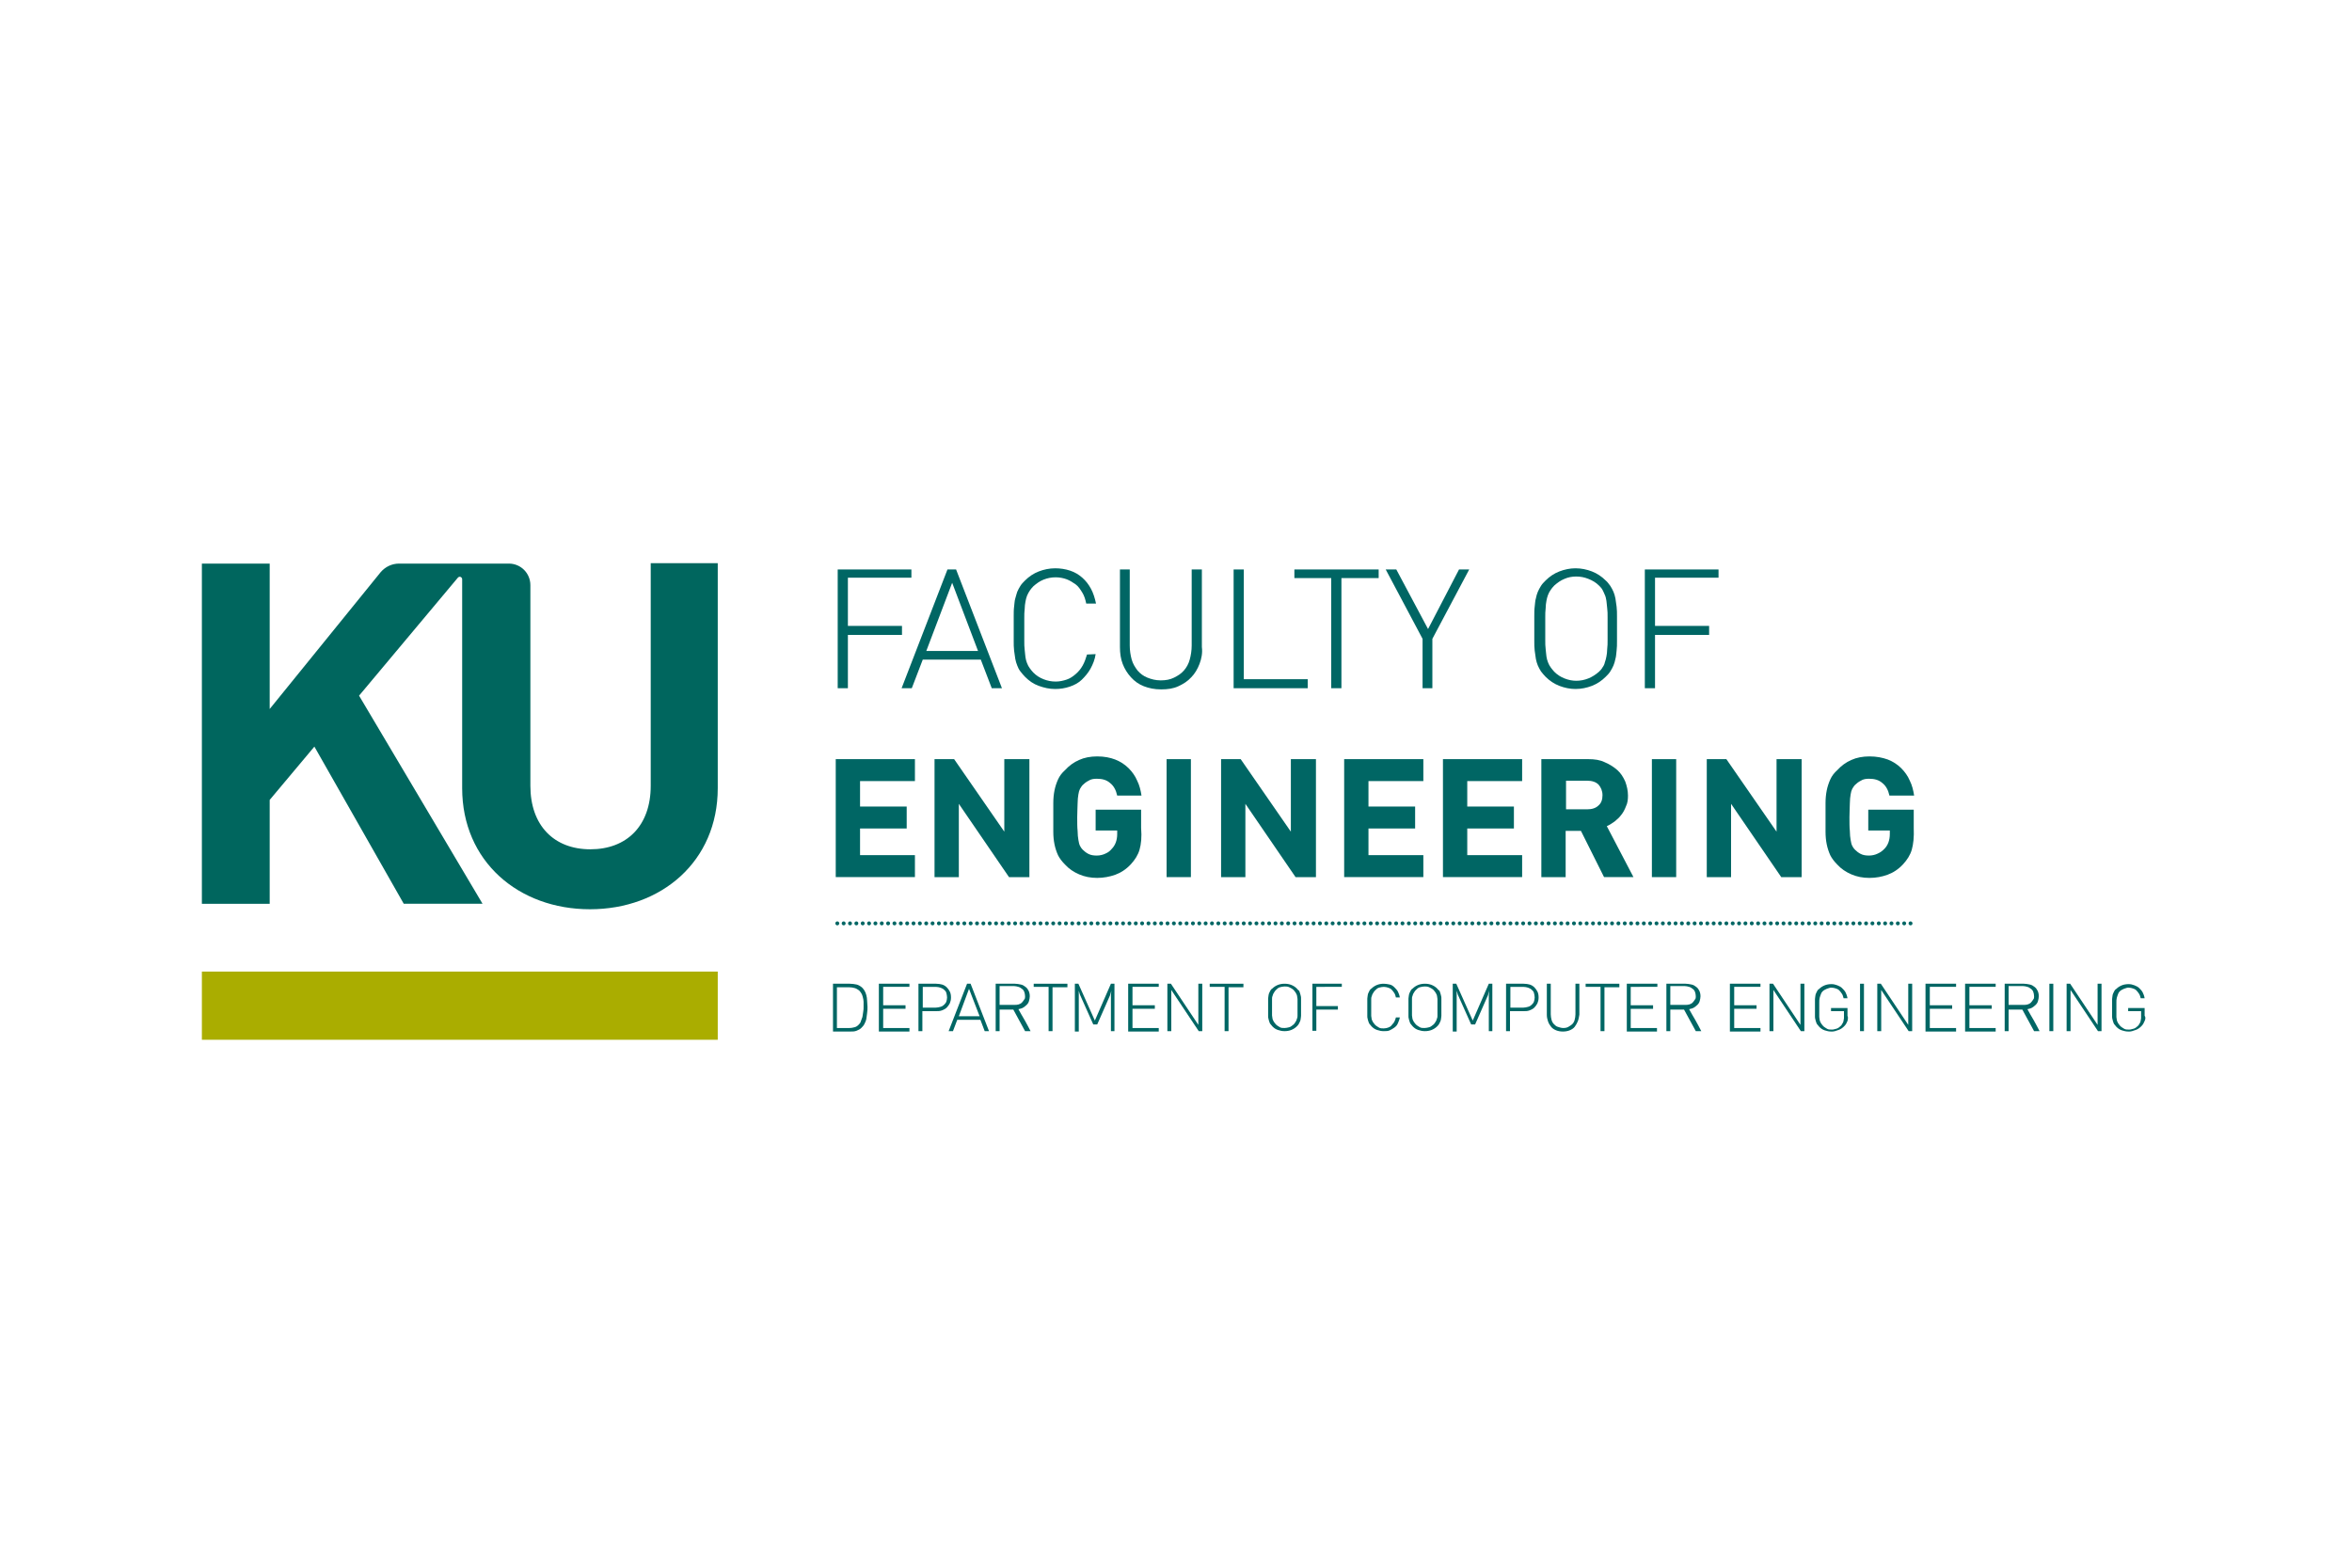 <?xml version="1.0" encoding="utf-8"?>
<!-- Generator: Adobe Illustrator 21.0.0, SVG Export Plug-In . SVG Version: 6.00 Build 0)  -->
<svg version="1.1" id="Layer_1" xmlns="http://www.w3.org/2000/svg" xmlns:xlink="http://www.w3.org/1999/xlink" x="0px" y="0px"
	 viewBox="0 0 600 400" style="enable-background:new 0 0 600 400;" xml:space="preserve">
<style type="text/css">
	.st0{fill:#FFFFFF;}
	.st1{enable-background:new    ;}
	.st2{fill:#006664;}
	.st3{fill:#AAAD00;}
	.st4{fill:#00665E;}
	.st5{fill:none;stroke:#006664;stroke-linecap:round;stroke-linejoin:round;stroke-dasharray:0,1.62;}
</style>
<title>Artboard 1 copy 18</title>
<rect x="-771.3" y="-1934.3" class="st0" width="3389.3" height="2407.5"/>
<g class="st1">
	<path class="st2" d="M216.3,147.4v12.3h13.8v2.3h-13.8v13.6h-2.6v-30.3h18.8v2.1H216.3z"/>
	<path class="st2" d="M253,175.6l-2.8-7.3h-14.8l-2.8,7.3H230l11.7-30.3h2.2l11.7,30.3H253z M242.9,148.7l-6.6,17.4h13.2
		L242.9,148.7z"/>
	<path class="st2" d="M279.5,166.9c-0.2,1.4-0.7,2.6-1.3,3.7s-1.4,2-2.2,2.8s-1.9,1.4-3.1,1.8c-1.2,0.4-2.4,0.6-3.7,0.6
		c-1.5,0-2.8-0.3-4.2-0.8s-2.5-1.3-3.5-2.3c-0.5-0.5-0.8-0.9-1.2-1.4s-0.6-1-0.8-1.5c-0.2-0.5-0.4-1.1-0.5-1.7
		c-0.1-0.6-0.2-1.3-0.3-2.1s-0.1-1.6-0.1-2.5s0-2,0-3.1s0-2.2,0-3.1s0-1.8,0.1-2.5s0.1-1.5,0.3-2.1s0.3-1.2,0.5-1.7s0.5-1,0.8-1.5
		c0.3-0.5,0.7-0.9,1.2-1.4c1-1,2.2-1.8,3.5-2.3s2.7-0.8,4.2-0.8c1.3,0,2.6,0.2,3.8,0.6s2.2,1,3.1,1.8s1.6,1.7,2.2,2.8s1,2.4,1.3,3.8
		h-2.5c-0.2-1-0.5-2-1-2.8s-1-1.6-1.7-2.1s-1.5-1-2.3-1.3s-1.8-0.5-2.8-0.5c-1.1,0-2.1,0.2-3.1,0.6c-1,0.4-1.8,1-2.6,1.7
		c-0.4,0.4-0.7,0.8-0.9,1.1s-0.5,0.8-0.7,1.3c-0.2,0.5-0.3,1-0.4,1.5c-0.1,0.6-0.2,1.2-0.2,1.9c-0.1,0.7-0.1,1.5-0.1,2.3
		s0,1.8,0,2.9s0,2,0,2.9c0,0.9,0,1.6,0.1,2.3c0.1,0.7,0.1,1.3,0.2,1.9s0.2,1,0.4,1.5s0.4,0.9,0.7,1.3c0.3,0.4,0.6,0.8,0.9,1.1
		c0.8,0.8,1.6,1.3,2.6,1.7s2,0.6,3.1,0.6c1,0,1.9-0.2,2.8-0.5s1.6-0.8,2.3-1.4s1.3-1.3,1.8-2.2s0.8-1.8,1.1-2.8L279.5,166.9
		L279.5,166.9z"/>
	<path class="st2" d="M306,169.4c-0.5,1.3-1.2,2.5-2.1,3.4c-0.9,1-2,1.7-3.3,2.3s-2.7,0.8-4.4,0.8s-3.1-0.3-4.4-0.8
		s-2.4-1.3-3.3-2.3c-0.9-1-1.6-2.1-2.1-3.4s-0.7-2.7-0.7-4.3v-19.8h2.5v19.4c0,1.3,0.2,2.5,0.5,3.6s0.9,2,1.5,2.8
		c0.7,0.8,1.5,1.4,2.5,1.8s2.1,0.7,3.4,0.7c1.3,0,2.4-0.2,3.4-0.7s1.8-1,2.5-1.8c0.7-0.8,1.2-1.7,1.5-2.8c0.3-1.1,0.5-2.3,0.5-3.6
		v-19.4h2.6v19.8C306.8,166.6,306.5,168.1,306,169.4z"/>
	<path class="st2" d="M314.7,175.6v-30.3h2.6v28h16.3v2.3H314.7z"/>
	<path class="st2" d="M342.2,147.5v28.1h-2.6v-28.1h-9.4v-2.2h21.5v2.2H342.2z"/>
	<path class="st2" d="M365.4,163v12.6h-2.5V163l-9.4-17.7h2.7l8.1,15.2l7.9-15.2h2.6L365.4,163z"/>
	<path class="st2" d="M412.5,160.4c0,1.2,0,2.2,0,3.1s0,1.8-0.1,2.5s-0.1,1.5-0.3,2.1c-0.1,0.6-0.3,1.2-0.5,1.7
		c-0.2,0.5-0.5,1-0.8,1.5c-0.3,0.5-0.7,0.9-1.2,1.4c-1,1-2.2,1.8-3.5,2.3s-2.7,0.8-4.2,0.8c-1.4,0-2.8-0.3-4.1-0.8s-2.5-1.3-3.5-2.3
		c-0.5-0.5-0.8-0.9-1.2-1.4c-0.3-0.5-0.6-1-0.8-1.5c-0.2-0.5-0.4-1.1-0.5-1.7c-0.1-0.6-0.2-1.3-0.3-2.1s-0.1-1.6-0.1-2.5s0-2,0-3.1
		s0-2.2,0-3.1s0-1.8,0.1-2.5s0.1-1.5,0.3-2.1c0.1-0.6,0.3-1.2,0.5-1.7c0.2-0.5,0.5-1,0.8-1.5c0.3-0.5,0.7-0.9,1.2-1.4
		c1-1,2.2-1.8,3.5-2.3s2.7-0.8,4.1-0.8c1.5,0,2.9,0.3,4.2,0.8s2.5,1.3,3.5,2.3c0.5,0.4,0.8,0.9,1.2,1.4c0.3,0.5,0.6,1,0.8,1.5
		c0.2,0.5,0.4,1.1,0.5,1.7c0.1,0.6,0.2,1.3,0.3,2.1s0.1,1.6,0.1,2.5S412.5,159.3,412.5,160.4z M410.1,160.4c0-1.1,0-2,0-2.9
		c0-0.9,0-1.6-0.1-2.3c-0.1-0.7-0.1-1.3-0.2-1.9c-0.1-0.6-0.2-1.1-0.4-1.5c-0.2-0.5-0.4-0.9-0.6-1.3s-0.6-0.8-0.9-1.1
		c-0.8-0.8-1.7-1.3-2.7-1.7c-1-0.4-2-0.6-3.1-0.6c-1.1,0-2.1,0.2-3,0.6c-1,0.4-1.8,1-2.6,1.7c-0.4,0.4-0.7,0.8-0.9,1.1
		c-0.3,0.4-0.5,0.8-0.7,1.3c-0.2,0.5-0.3,1-0.4,1.5c-0.1,0.6-0.2,1.2-0.2,1.9c-0.1,0.7-0.1,1.5-0.1,2.3c0,0.9,0,1.8,0,2.9s0,2,0,2.9
		c0,0.9,0,1.6,0.1,2.3c0.1,0.7,0.1,1.3,0.2,1.9s0.2,1,0.4,1.5s0.4,0.9,0.7,1.3c0.3,0.4,0.6,0.8,0.9,1.1c0.8,0.8,1.6,1.3,2.6,1.7
		c1,0.4,2,0.6,3,0.6c1.1,0,2.1-0.2,3.1-0.6s1.9-1,2.7-1.7c0.4-0.4,0.7-0.7,0.9-1.1c0.3-0.4,0.5-0.8,0.6-1.3c0.2-0.5,0.3-1,0.4-1.5
		c0.1-0.5,0.2-1.2,0.2-1.9c0.1-0.7,0.1-1.5,0.1-2.3C410.1,162.5,410.1,161.5,410.1,160.4z"/>
	<path class="st2" d="M422.2,147.4v12.3H436v2.3h-13.8v13.6h-2.6v-30.3h18.8v2.1H422.2z"/>
</g>
<g class="st1">
	<path class="st2" d="M221.3,256.9c0,0.5,0,1-0.1,1.6s-0.1,1-0.2,1.5s-0.3,0.9-0.5,1.3s-0.5,0.7-0.8,1s-0.7,0.5-1.2,0.7
		s-1,0.2-1.7,0.2h-4.3V251h4.3c0.6,0,1.2,0.1,1.7,0.2s0.9,0.4,1.2,0.6s0.6,0.6,0.8,0.9s0.4,0.8,0.5,1.2s0.2,0.9,0.2,1.4
		S221.3,256.4,221.3,256.9z M220.3,256.9c0-0.4,0-0.9,0-1.3c0-0.4-0.1-0.8-0.2-1.2s-0.2-0.7-0.4-1s-0.4-0.6-0.7-0.8s-0.6-0.4-1-0.5
		s-0.8-0.2-1.4-0.2h-3.1v10.4h3.1c0.6,0,1-0.1,1.4-0.2s0.7-0.3,1-0.6s0.5-0.5,0.6-0.9s0.3-0.7,0.4-1.1s0.1-0.8,0.2-1.3
		S220.3,257.3,220.3,256.9z"/>
	<path class="st2" d="M224.2,263.1V251h7.8v0.8h-6.7v4.7h5.7v0.9h-5.7v4.9h6.7v0.9H224.2z"/>
	<path class="st2" d="M242.6,254.5c0,0.6-0.1,1-0.3,1.5c-0.2,0.4-0.5,0.8-0.8,1.1s-0.7,0.5-1.2,0.7s-1,0.2-1.5,0.2h-3.5v5.1h-1V251
		h4.5c0.6,0,1.1,0.1,1.5,0.2s0.9,0.4,1.2,0.7s0.6,0.7,0.8,1.1S242.6,253.9,242.6,254.5z M241.6,254.5c0-0.4-0.1-0.8-0.2-1.2
		s-0.4-0.6-0.6-0.8s-0.6-0.4-0.9-0.5s-0.8-0.2-1.2-0.2h-3.3v5.3h3.3c0.4,0,0.8-0.1,1.2-0.2s0.7-0.3,0.9-0.5s0.5-0.5,0.6-0.8
		S241.6,254.9,241.6,254.5z"/>
	<path class="st2" d="M251.2,263.1l-1.1-2.9h-5.9l-1.1,2.9H242l4.7-12.1h0.9l4.7,12.1H251.2z M247.2,252.3l-2.6,7h5.3L247.2,252.3z"
		/>
	<path class="st2" d="M261.5,263.1l-3-5.5H255v5.5h-1V251h4.9c0.5,0,1,0.1,1.5,0.2s0.8,0.3,1.2,0.6s0.6,0.6,0.8,1s0.3,0.9,0.3,1.4
		c0,0.4-0.1,0.8-0.2,1.2s-0.3,0.7-0.6,1s-0.6,0.5-0.9,0.7s-0.8,0.3-1.2,0.4c0.5,0.9,1,1.8,1.6,2.8s1,1.9,1.5,2.8H261.5z
		 M261.5,254.2c0-0.4-0.1-0.8-0.2-1.1s-0.3-0.6-0.6-0.8s-0.5-0.4-0.9-0.5s-0.7-0.2-1.1-0.2H255v4.8h3.7c0.4,0,0.8,0,1.1-0.1
		s0.6-0.2,0.9-0.5c0.2-0.2,0.4-0.5,0.6-0.8S261.5,254.7,261.5,254.2z"/>
	<path class="st2" d="M268.5,251.8v11.3h-1v-11.3h-3.8V251h8.6v0.9H268.5z"/>
	<path class="st2" d="M283.4,263.1v-9l0.1-1.3l-0.3,1.1l-3.3,7.5h-1l-3.4-7.6l-0.3-1l0,1.4v9h-1V251h0.9l4.2,9.4l4.1-9.4h0.9v12.1
		H283.4z"/>
	<path class="st2" d="M287.8,263.1V251h7.8v0.8h-6.7v4.7h5.7v0.9h-5.7v4.9h6.7v0.9H287.8z"/>
	<path class="st2" d="M305.8,263.1l-7-10.5v10.5h-1V251h0.9l7,10.5V251h1v12.1H305.8z"/>
	<path class="st2" d="M313.4,251.8v11.3h-1v-11.3h-3.8V251h8.6v0.9H313.4z"/>
	<path class="st2" d="M331.9,257c0,0.5,0,0.9,0,1.2s0,0.7,0,1s-0.1,0.6-0.1,0.8s-0.1,0.5-0.2,0.7s-0.2,0.4-0.3,0.6s-0.3,0.4-0.5,0.6
		c-0.4,0.4-0.9,0.7-1.4,0.9s-1.1,0.3-1.7,0.3c-0.6,0-1.1-0.1-1.7-0.3s-1-0.5-1.4-0.9c-0.2-0.2-0.3-0.4-0.5-0.6s-0.2-0.4-0.3-0.6
		s-0.1-0.4-0.2-0.7s-0.1-0.5-0.1-0.8s0-0.6,0-1s0-0.8,0-1.2s0-0.9,0-1.2c0-0.4,0-0.7,0-1s0.1-0.6,0.1-0.8s0.1-0.5,0.2-0.7
		s0.2-0.4,0.3-0.6s0.3-0.4,0.5-0.5c0.4-0.4,0.9-0.7,1.4-0.9s1.1-0.3,1.7-0.3c0.6,0,1.2,0.1,1.7,0.3s1,0.5,1.4,0.9
		c0.2,0.2,0.3,0.4,0.5,0.5s0.2,0.4,0.3,0.6s0.1,0.4,0.2,0.7s0.1,0.5,0.1,0.8s0,0.6,0,1C331.9,256.2,331.9,256.6,331.9,257z M331,257
		c0-0.4,0-0.8,0-1.2c0-0.3,0-0.7,0-0.9s-0.1-0.5-0.1-0.7s-0.1-0.4-0.2-0.6s-0.2-0.4-0.3-0.5s-0.2-0.3-0.4-0.5
		c-0.3-0.3-0.7-0.5-1.1-0.7s-0.8-0.2-1.2-0.2c-0.4,0-0.8,0.1-1.2,0.2s-0.7,0.4-1,0.7c-0.1,0.1-0.3,0.3-0.4,0.5s-0.2,0.3-0.3,0.5
		s-0.1,0.4-0.2,0.6s-0.1,0.5-0.1,0.7s0,0.6,0,0.9c0,0.3,0,0.7,0,1.2s0,0.8,0,1.2s0,0.7,0,0.9s0.1,0.5,0.1,0.7s0.1,0.4,0.2,0.6
		s0.2,0.4,0.3,0.5s0.2,0.3,0.4,0.5c0.3,0.3,0.7,0.5,1,0.7s0.8,0.2,1.2,0.2c0.4,0,0.8-0.1,1.2-0.2s0.7-0.4,1.1-0.7
		c0.1-0.1,0.3-0.3,0.4-0.5s0.2-0.3,0.3-0.5s0.1-0.4,0.2-0.6s0.1-0.5,0.1-0.7s0-0.6,0-0.9S331,257.5,331,257z"/>
	<path class="st2" d="M335.8,251.8v4.9h5.5v0.9h-5.5v5.4h-1V251h7.5v0.8H335.8z"/>
	<path class="st2" d="M357.1,259.6c-0.1,0.6-0.3,1-0.5,1.5s-0.5,0.8-0.9,1.1s-0.8,0.5-1.2,0.7s-1,0.2-1.5,0.2
		c-0.6,0-1.1-0.1-1.7-0.3s-1-0.5-1.4-0.9c-0.2-0.2-0.3-0.4-0.5-0.6s-0.2-0.4-0.3-0.6s-0.1-0.4-0.2-0.7s-0.1-0.5-0.1-0.8s0-0.6,0-1
		s0-0.8,0-1.2s0-0.9,0-1.2c0-0.4,0-0.7,0-1s0.1-0.6,0.1-0.8s0.1-0.5,0.2-0.7s0.2-0.4,0.3-0.6s0.3-0.4,0.5-0.5
		c0.4-0.4,0.9-0.7,1.4-0.9s1.1-0.3,1.7-0.3c0.5,0,1,0.1,1.5,0.2s0.9,0.4,1.2,0.7s0.7,0.7,0.9,1.1s0.4,0.9,0.5,1.5h-1
		c-0.1-0.4-0.2-0.8-0.4-1.1s-0.4-0.6-0.7-0.9s-0.6-0.4-0.9-0.5s-0.7-0.2-1.1-0.2c-0.4,0-0.8,0.1-1.2,0.2s-0.7,0.4-1,0.7
		c-0.1,0.1-0.3,0.3-0.4,0.5s-0.2,0.3-0.3,0.5s-0.1,0.4-0.2,0.6s-0.1,0.5-0.1,0.7s0,0.6,0,0.9c0,0.3,0,0.7,0,1.2s0,0.8,0,1.2
		s0,0.7,0,0.9s0.1,0.5,0.1,0.7s0.1,0.4,0.2,0.6s0.2,0.4,0.3,0.5s0.2,0.3,0.4,0.5c0.3,0.3,0.7,0.5,1,0.7s0.8,0.2,1.2,0.2
		c0.4,0,0.8-0.1,1.1-0.2s0.7-0.3,0.9-0.6s0.5-0.5,0.7-0.9s0.3-0.7,0.4-1.1L357.1,259.6L357.1,259.6z"/>
	<path class="st2" d="M367.7,257c0,0.5,0,0.9,0,1.2s0,0.7,0,1s-0.1,0.6-0.1,0.8s-0.1,0.5-0.2,0.7s-0.2,0.4-0.3,0.6s-0.3,0.4-0.5,0.6
		c-0.4,0.4-0.9,0.7-1.4,0.9s-1.1,0.3-1.7,0.3c-0.6,0-1.1-0.1-1.7-0.3s-1-0.5-1.4-0.9c-0.2-0.2-0.3-0.4-0.5-0.6s-0.2-0.4-0.3-0.6
		s-0.1-0.4-0.2-0.7s-0.1-0.5-0.1-0.8s0-0.6,0-1s0-0.8,0-1.2s0-0.9,0-1.2c0-0.4,0-0.7,0-1s0.1-0.6,0.1-0.8s0.1-0.5,0.2-0.7
		s0.2-0.4,0.3-0.6s0.3-0.4,0.5-0.5c0.4-0.4,0.9-0.7,1.4-0.9s1.1-0.3,1.7-0.3c0.6,0,1.2,0.1,1.7,0.3s1,0.5,1.4,0.9
		c0.2,0.2,0.3,0.4,0.5,0.5s0.2,0.4,0.3,0.6s0.1,0.4,0.2,0.7s0.1,0.5,0.1,0.8s0,0.6,0,1C367.7,256.2,367.7,256.6,367.7,257z
		 M366.7,257c0-0.4,0-0.8,0-1.2c0-0.3,0-0.7,0-0.9s-0.1-0.5-0.1-0.7s-0.1-0.4-0.2-0.6s-0.2-0.4-0.3-0.5s-0.2-0.3-0.4-0.5
		c-0.3-0.3-0.7-0.5-1.1-0.7s-0.8-0.2-1.2-0.2c-0.4,0-0.8,0.1-1.2,0.2s-0.7,0.4-1,0.7c-0.1,0.1-0.3,0.3-0.4,0.5s-0.2,0.3-0.3,0.5
		s-0.1,0.4-0.2,0.6s-0.1,0.5-0.1,0.7s0,0.6,0,0.9c0,0.3,0,0.7,0,1.2s0,0.8,0,1.2s0,0.7,0,0.9s0.1,0.5,0.1,0.7s0.1,0.4,0.2,0.6
		s0.2,0.4,0.3,0.5s0.2,0.3,0.4,0.5c0.3,0.3,0.7,0.5,1,0.7s0.8,0.2,1.2,0.2c0.4,0,0.8-0.1,1.2-0.2s0.7-0.4,1.1-0.7
		c0.1-0.1,0.3-0.3,0.4-0.5s0.2-0.3,0.3-0.5s0.1-0.4,0.2-0.6s0.1-0.5,0.1-0.7s0-0.6,0-0.9S366.7,257.5,366.7,257z"/>
	<path class="st2" d="M379.8,263.1v-9l0.1-1.3l-0.3,1.1l-3.3,7.5h-1l-3.4-7.6l-0.3-1l0,1.4v9h-1V251h0.9l4.2,9.4l4.1-9.4h0.9v12.1
		H379.8z"/>
	<path class="st2" d="M392.5,254.5c0,0.6-0.1,1-0.3,1.5c-0.2,0.4-0.5,0.8-0.8,1.1s-0.7,0.5-1.2,0.7s-1,0.2-1.5,0.2h-3.5v5.1h-1V251
		h4.5c0.6,0,1.1,0.1,1.5,0.2s0.9,0.4,1.2,0.7s0.6,0.7,0.8,1.1S392.5,253.9,392.5,254.5z M391.5,254.5c0-0.4-0.1-0.8-0.2-1.2
		s-0.4-0.6-0.6-0.8s-0.6-0.4-0.9-0.5s-0.8-0.2-1.2-0.2h-3.3v5.3h3.3c0.4,0,0.8-0.1,1.2-0.2s0.7-0.3,0.9-0.5s0.5-0.5,0.6-0.8
		S391.5,254.9,391.5,254.5z"/>
	<path class="st2" d="M402.5,260.6c-0.2,0.5-0.5,1-0.8,1.4s-0.8,0.7-1.3,0.9s-1.1,0.3-1.7,0.3s-1.2-0.1-1.7-0.3s-1-0.5-1.3-0.9
		s-0.6-0.8-0.8-1.4s-0.3-1.1-0.3-1.7V251h1v7.8c0,0.5,0.1,1,0.2,1.4s0.3,0.8,0.6,1.1s0.6,0.6,1,0.7s0.8,0.3,1.4,0.3
		c0.5,0,1-0.1,1.3-0.3s0.7-0.4,1-0.7s0.5-0.7,0.6-1.1s0.2-0.9,0.2-1.4V251h1v7.9C402.8,259.5,402.7,260.1,402.5,260.6z"/>
	<path class="st2" d="M409.3,251.8v11.3h-1v-11.3h-3.8V251h8.6v0.9H409.3z"/>
	<path class="st2" d="M415,263.1V251h7.8v0.8H416v4.7h5.7v0.9H416v4.9h6.7v0.9H415z"/>
	<path class="st2" d="M432.6,263.1l-3-5.5h-3.5v5.5h-1V251h4.9c0.5,0,1,0.1,1.5,0.2s0.8,0.3,1.2,0.6s0.6,0.6,0.8,1s0.3,0.9,0.3,1.4
		c0,0.4-0.1,0.8-0.2,1.2s-0.3,0.7-0.6,1s-0.6,0.5-0.9,0.7s-0.8,0.3-1.2,0.4c0.5,0.9,1,1.8,1.6,2.8s1,1.9,1.5,2.8H432.6z
		 M432.6,254.2c0-0.4-0.1-0.8-0.2-1.1s-0.3-0.6-0.6-0.8s-0.5-0.4-0.9-0.5s-0.7-0.2-1.1-0.2h-3.7v4.8h3.7c0.4,0,0.8,0,1.1-0.1
		s0.6-0.2,0.9-0.5c0.2-0.2,0.4-0.5,0.6-0.8S432.6,254.7,432.6,254.2z"/>
	<path class="st2" d="M441.3,263.1V251h7.8v0.8h-6.7v4.7h5.7v0.9h-5.7v4.9h6.7v0.9H441.3z"/>
	<path class="st2" d="M459.4,263.1l-7-10.5v10.5h-1V251h0.9l7,10.5V251h1v12.1H459.4z"/>
	<path class="st2" d="M471.3,260.5c-0.2,0.5-0.4,0.9-0.8,1.3c-0.2,0.2-0.4,0.4-0.7,0.6s-0.5,0.3-0.8,0.4s-0.6,0.2-0.9,0.3
		s-0.6,0.1-0.9,0.1c-0.6,0-1.1-0.1-1.7-0.3s-1-0.5-1.4-0.9c-0.2-0.2-0.3-0.4-0.5-0.6s-0.2-0.4-0.3-0.6s-0.1-0.4-0.2-0.7
		s-0.1-0.5-0.1-0.8s0-0.6,0-1s0-0.8,0-1.2s0-0.9,0-1.2c0-0.4,0-0.7,0-1s0.1-0.6,0.1-0.8s0.1-0.5,0.2-0.7s0.2-0.4,0.3-0.6
		s0.3-0.4,0.5-0.5c0.4-0.4,0.9-0.7,1.4-0.9s1.1-0.3,1.7-0.3c0.5,0,1,0.1,1.5,0.3s0.9,0.4,1.2,0.7s0.7,0.7,0.9,1.1s0.4,0.9,0.5,1.5
		h-1c-0.1-0.4-0.2-0.8-0.4-1.1s-0.4-0.6-0.7-0.9s-0.6-0.4-0.9-0.5s-0.7-0.2-1.1-0.2c-0.2,0-0.4,0-0.6,0.1s-0.4,0.1-0.6,0.2
		s-0.4,0.2-0.6,0.3s-0.4,0.3-0.5,0.4c-0.2,0.2-0.3,0.4-0.4,0.7s-0.2,0.5-0.3,0.9s-0.1,0.7-0.1,1.2s0,1,0,1.6c0,0.4,0,0.8,0,1.2
		s0,0.7,0,0.9s0.1,0.5,0.1,0.7s0.1,0.4,0.2,0.6s0.2,0.4,0.3,0.5s0.2,0.3,0.4,0.5c0.3,0.3,0.7,0.5,1,0.7s0.8,0.2,1.2,0.2
		c0.2,0,0.4,0,0.7-0.1s0.5-0.1,0.7-0.2s0.4-0.2,0.6-0.4s0.4-0.3,0.5-0.5c0.1-0.2,0.2-0.3,0.3-0.5s0.2-0.4,0.2-0.6s0.1-0.4,0.1-0.6
		s0-0.5,0-0.7v-1.1h-3.3v-0.8h4.2v2C471.5,259.5,471.4,260.1,471.3,260.5z"/>
	<path class="st2" d="M474.5,263.1V251h1v12.1H474.5z"/>
	<path class="st2" d="M486.9,263.1l-7-10.5v10.5h-1V251h0.9l7,10.5V251h1v12.1H486.9z"/>
	<path class="st2" d="M491.2,263.1V251h7.8v0.8h-6.7v4.7h5.7v0.9h-5.7v4.9h6.7v0.9H491.2z"/>
	<path class="st2" d="M501.3,263.1V251h7.8v0.8h-6.7v4.7h5.7v0.9h-5.7v4.9h6.7v0.9H501.3z"/>
	<path class="st2" d="M518.9,263.1l-3-5.5h-3.5v5.5h-1V251h4.9c0.5,0,1,0.1,1.5,0.2s0.8,0.3,1.2,0.6s0.6,0.6,0.8,1s0.3,0.9,0.3,1.4
		c0,0.4-0.1,0.8-0.2,1.2s-0.3,0.7-0.6,1s-0.6,0.5-0.9,0.7s-0.8,0.3-1.2,0.4c0.5,0.9,1,1.8,1.6,2.8s1,1.9,1.5,2.8H518.9z
		 M518.9,254.2c0-0.4-0.1-0.8-0.2-1.1s-0.3-0.6-0.6-0.8s-0.5-0.4-0.9-0.5s-0.7-0.2-1.1-0.2h-3.7v4.8h3.7c0.4,0,0.8,0,1.1-0.1
		s0.6-0.2,0.9-0.5c0.2-0.2,0.4-0.5,0.6-0.8S518.9,254.7,518.9,254.2z"/>
	<path class="st2" d="M522.8,263.1V251h1v12.1H522.8z"/>
	<path class="st2" d="M535.2,263.1l-7-10.5v10.5h-1V251h0.9l7,10.5V251h1v12.1H535.2z"/>
	<path class="st2" d="M547.1,260.5c-0.2,0.5-0.4,0.9-0.8,1.3c-0.2,0.2-0.4,0.4-0.7,0.6s-0.5,0.3-0.8,0.4s-0.6,0.2-0.9,0.3
		s-0.6,0.1-0.9,0.1c-0.6,0-1.1-0.1-1.7-0.3s-1-0.5-1.4-0.9c-0.2-0.2-0.3-0.4-0.5-0.6s-0.2-0.4-0.3-0.6s-0.1-0.4-0.2-0.7
		s-0.1-0.5-0.1-0.8s0-0.6,0-1s0-0.8,0-1.2s0-0.9,0-1.2c0-0.4,0-0.7,0-1s0.1-0.6,0.1-0.8s0.1-0.5,0.2-0.7s0.2-0.4,0.3-0.6
		s0.3-0.4,0.5-0.5c0.4-0.4,0.9-0.7,1.4-0.9s1.1-0.3,1.7-0.3c0.5,0,1,0.1,1.5,0.3s0.9,0.4,1.2,0.7s0.7,0.7,0.9,1.1s0.4,0.9,0.5,1.5
		h-1c-0.1-0.4-0.2-0.8-0.4-1.1s-0.4-0.6-0.7-0.9s-0.6-0.4-0.9-0.5s-0.7-0.2-1.1-0.2c-0.2,0-0.4,0-0.6,0.1s-0.4,0.1-0.6,0.2
		s-0.4,0.2-0.6,0.3s-0.4,0.3-0.5,0.4c-0.2,0.2-0.3,0.4-0.4,0.7s-0.2,0.5-0.3,0.9s-0.1,0.7-0.1,1.2s0,1,0,1.6c0,0.4,0,0.8,0,1.2
		s0,0.7,0,0.9s0.1,0.5,0.1,0.7s0.1,0.4,0.2,0.6s0.2,0.4,0.3,0.5s0.2,0.3,0.4,0.5c0.3,0.3,0.7,0.5,1,0.7s0.8,0.2,1.2,0.2
		c0.2,0,0.4,0,0.7-0.1s0.5-0.1,0.7-0.2s0.4-0.2,0.6-0.4s0.4-0.3,0.5-0.5c0.1-0.2,0.2-0.3,0.3-0.5s0.2-0.4,0.2-0.6s0.1-0.4,0.1-0.6
		s0-0.5,0-0.7v-1.1h-3.3v-0.8h4.2v2C547.4,259.5,547.3,260.1,547.1,260.5z"/>
</g>
<g class="st1">
	<path class="st2" d="M213.2,223.8v-30.1h20.2v5.6h-14v6.5h11.9v5.6h-11.9v6.8h14v5.6H213.2z"/>
	<path class="st2" d="M257.4,223.8l-12.8-18.7v18.7h-6.2v-30.1h5l12.8,18.5v-18.5h6.4v30.1H257.4z"/>
	<path class="st2" d="M290.7,216.8c-0.4,1.4-1.2,2.6-2.2,3.7c-1.2,1.3-2.6,2.2-4,2.7c-1.4,0.5-3,0.8-4.6,0.8c-1.7,0-3.2-0.3-4.6-0.9
		c-1.4-0.6-2.6-1.4-3.6-2.5c-0.8-0.8-1.4-1.6-1.8-2.4c-0.4-0.9-0.7-1.8-0.9-2.8c-0.2-1-0.3-2-0.3-3.2c0-1.1,0-2.3,0-3.7
		c0-1.3,0-2.5,0-3.6c0-1.1,0.1-2.2,0.3-3.2c0.2-1,0.5-1.9,0.9-2.8c0.4-0.9,1-1.7,1.8-2.4c1-1.1,2.2-2,3.6-2.6
		c1.3-0.6,2.9-0.9,4.6-0.9c1.8,0,3.3,0.3,4.6,0.8c1.3,0.5,2.5,1.3,3.4,2.2c0.9,0.9,1.7,2,2.2,3.2c0.6,1.2,0.9,2.5,1.1,3.8H285
		c-0.3-1.4-0.9-2.5-1.8-3.2c-0.9-0.8-2-1.1-3.4-1.1c-0.8,0-1.5,0.1-2.1,0.5c-0.6,0.3-1.1,0.7-1.5,1.1c-0.3,0.3-0.5,0.7-0.7,1
		c-0.2,0.4-0.3,0.8-0.4,1.4c-0.1,0.6-0.2,1.4-0.2,2.3c0,0.9-0.1,2.1-0.1,3.5s0,2.6,0.1,3.5c0,0.9,0.1,1.7,0.2,2.3
		c0.1,0.6,0.2,1.1,0.4,1.5c0.2,0.4,0.4,0.7,0.7,1c0.4,0.4,0.9,0.8,1.5,1.1c0.6,0.3,1.3,0.4,2.1,0.4c0.8,0,1.6-0.2,2.2-0.5
		c0.7-0.3,1.2-0.7,1.6-1.2c0.9-0.9,1.4-2.2,1.4-3.8v-0.9h-5.5v-5.3h11.6v4.6C291.3,213.6,291.1,215.4,290.7,216.8z"/>
	<path class="st2" d="M297.6,223.8v-30.1h6.2v30.1H297.6z"/>
	<path class="st2" d="M330.5,223.8l-12.8-18.7v18.7h-6.2v-30.1h5l12.8,18.5v-18.5h6.4v30.1H330.5z"/>
	<path class="st2" d="M342.9,223.8v-30.1h20.2v5.6h-14v6.5h11.9v5.6h-11.9v6.8h14v5.6H342.9z"/>
	<path class="st2" d="M368.1,223.8v-30.1h20.2v5.6h-14v6.5h11.9v5.6h-11.9v6.8h14v5.6H368.1z"/>
	<path class="st2" d="M409.2,223.8l-5.9-11.8h-3.9v11.8h-6.2v-30.1h12c1.6,0,3,0.2,4.2,0.8c1.2,0.5,2.3,1.2,3.2,2
		c0.9,0.8,1.5,1.8,2,2.9c0.4,1.1,0.7,2.3,0.7,3.6c0,1-0.1,1.9-0.5,2.7c-0.3,0.8-0.7,1.6-1.2,2.2c-0.5,0.7-1.1,1.2-1.7,1.7
		c-0.7,0.5-1.3,0.9-2,1.2l6.8,13H409.2z M408.8,202.9c0-1.1-0.4-2-1-2.7c-0.7-0.7-1.7-1-2.9-1h-5.4v7.3h5.4c1.2,0,2.2-0.3,2.9-1
		C408.5,204.9,408.8,204,408.8,202.9z"/>
	<path class="st2" d="M421.4,223.8v-30.1h6.2v30.1H421.4z"/>
	<path class="st2" d="M454.4,223.8l-12.8-18.7v18.7h-6.2v-30.1h5l12.8,18.5v-18.5h6.4v30.1H454.4z"/>
	<path class="st2" d="M487.7,216.8c-0.4,1.4-1.2,2.6-2.2,3.7c-1.2,1.3-2.6,2.2-4,2.7s-2.9,0.8-4.6,0.8c-1.7,0-3.2-0.3-4.6-0.9
		c-1.4-0.6-2.6-1.4-3.6-2.5c-0.8-0.8-1.4-1.6-1.8-2.4c-0.4-0.9-0.7-1.8-0.9-2.8c-0.2-1-0.3-2-0.3-3.2c0-1.1,0-2.3,0-3.7
		c0-1.3,0-2.5,0-3.6c0-1.1,0.1-2.2,0.3-3.2s0.5-1.9,0.9-2.8c0.4-0.9,1-1.7,1.8-2.4c1-1.1,2.2-2,3.6-2.6c1.3-0.6,2.9-0.9,4.6-0.9
		c1.8,0,3.3,0.3,4.7,0.8c1.3,0.5,2.5,1.3,3.4,2.2c0.9,0.9,1.7,2,2.2,3.2c0.6,1.2,0.9,2.5,1.1,3.8H482c-0.3-1.4-0.9-2.5-1.8-3.2
		c-0.9-0.8-2-1.1-3.4-1.1c-0.8,0-1.5,0.1-2.1,0.5c-0.6,0.3-1.1,0.7-1.5,1.1c-0.3,0.3-0.5,0.7-0.7,1c-0.2,0.4-0.3,0.8-0.4,1.4
		c-0.1,0.6-0.2,1.4-0.2,2.3c0,0.9-0.1,2.1-0.1,3.5s0,2.6,0.1,3.5c0,0.9,0.1,1.7,0.2,2.3c0.1,0.6,0.2,1.1,0.4,1.5
		c0.2,0.4,0.4,0.7,0.7,1c0.4,0.4,0.9,0.8,1.5,1.1c0.6,0.3,1.3,0.4,2.1,0.4c0.8,0,1.6-0.2,2.2-0.5c0.7-0.3,1.2-0.7,1.7-1.2
		c0.9-0.9,1.4-2.2,1.4-3.8v-0.9h-5.5v-5.3h11.6v4.6C488.3,213.6,488.1,215.4,487.7,216.8z"/>
</g>
<rect x="51.5" y="247.9" class="st3" width="131.6" height="17.4"/>
<path class="st4" d="M166,143.8v56.7c0,10.2-6.1,16.2-15.4,16.2s-15.3-6.1-15.3-16.2v-51.2c0-3-2.4-5.5-5.5-5.5c0,0,0,0,0,0h-28
	c-1.8,0-3.5,0.8-4.7,2.2l-28.3,34.9v-37.1H51.5v86.8h17.3v-26.5l11.4-13.6l22.8,40.1h20.1l-31.5-53.1l25.2-30.1
	c0.2-0.2,0.4-0.3,0.7-0.2c0.2,0.1,0.4,0.3,0.4,0.6v53.3c0,18.7,14.4,30.9,32.6,30.9s32.6-12.2,32.6-30.9v-57.4H166z"/>
<line class="st5" x1="213.6" y1="235.6" x2="488.4" y2="235.6"/>
</svg>
